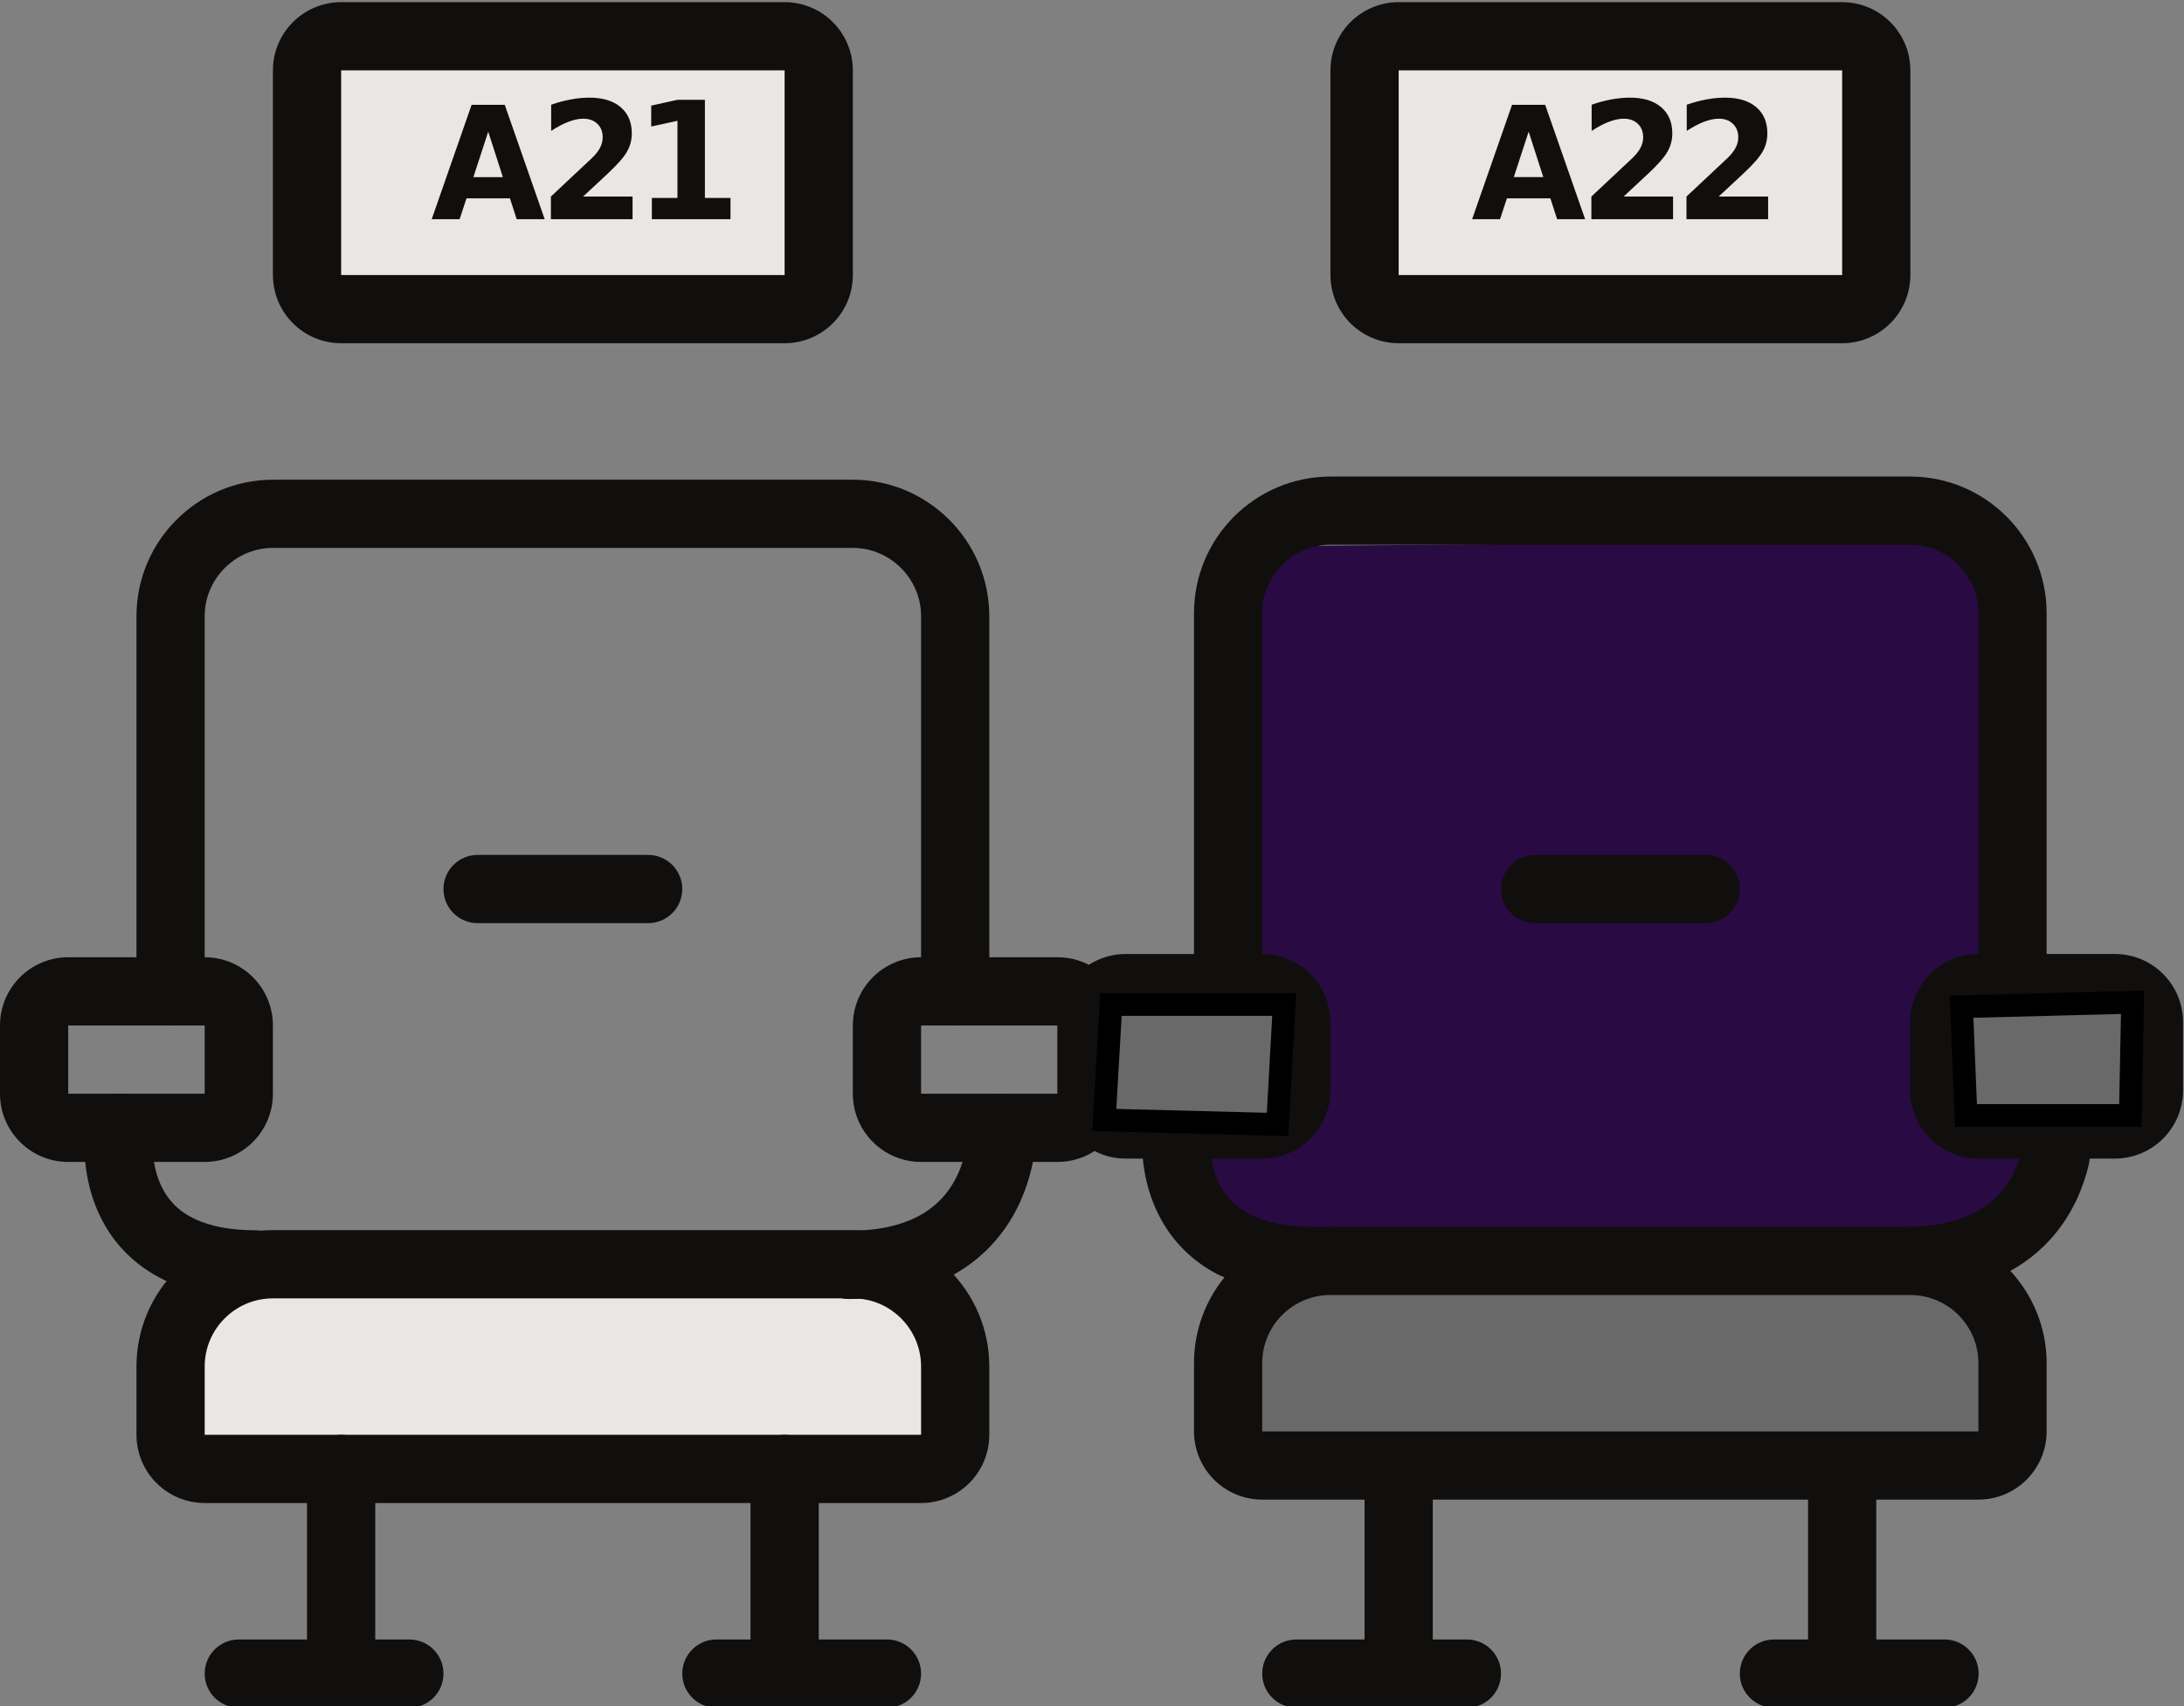 <svg version="1.1" viewBox="0 0 100 78.12" xmlns="http://www.w3.org/2000/svg" xmlns:xlink="http://www.w3.org/1999/xlink">
 <rect x="0" y="0" width="100" height="78.12" fill="#808080" stroke="none"/>
 <defs>
  <linearGradient id="linearGradientSlvr" x1="-1869" x2="-1869" y1="794.4" y2="828" gradientTransform="matrix(1.301,0,0,1.301,1365,-35.3)" gradientUnits="userSpaceOnUse">
   <stop style="stop-color:#696969" offset="0"/>
   <stop style="stop-color:#c7c7c9" offset=".17"/>
   <stop style="stop-color:#f9f9ff" offset=".36"/>
   <stop style="stop-color:#ccccce" offset=".73"/>
   <stop style="stop-color:#696969" offset="1"/>
  </linearGradient>
  <linearGradient id="linearGradient41064" x1="63.99" x2="125.7" y1="379.8" y2="379.8" gradientUnits="userSpaceOnUse" xlink:href="#linearGradientSlvr"/>
  <linearGradient id="linearGradient41072" x1="72" x2="118" y1="362" y2="362" gradientUnits="userSpaceOnUse" xlink:href="#linearGradientSlvr"/>
 </defs>
 <g id="seats-purp" transform="matrix(.781 0 0 -.781 0 345.3)">
  <path d="m108 424h-26c-1.1 0-2 0.9-2 2v12c0 1.1 0.9 2 2 2h26c1.1 0 2-0.9 2-2v-12c0-1.1-0.9-2-2-2" style="fill:#e8e7e6"/>
  <path d="m46 424h-26c-1.1 0-2 0.9-2 2v12c0 1.1 0.9 2 2 2h26c1.1 0 2-0.9 2-2v-12c0-1.1-0.9-2-2-2" style="fill:#e8e7e6"/>
  <path d="m54 356h-42c-1.1 0-2 0.9-2 2v4c0 3.314 2.686 6 6 6h34c3.314 0 6-2.686 6-6v-4c0-1.1-0.9-2-2-2" style="fill:#e8e7e6"/>
  <path d="m116 356h-42c-1.1 0-2 0.9-2 2v4c0 3.314 2.686 6 6 6h34c3.314 0 6-2.686 6-6v-4c0-1.1-0.9-2-2-2" style="fill:url(#linearGradient41072)"/>
  <path d="m54 356v2h-42v4c0.001 1.111 0.445 2.098 1.172 2.828 0.73 0.727 1.718 1.171 2.828 1.172h34c1.111-1e-3 2.098-0.445 2.828-1.172 0.727-0.73 1.17-1.717 1.172-2.828v-8c2.213 7e-3 3.993 1.786 4 4v4c-0.001 4.419-3.581 7.998-8 8h-34c-4.419-2e-3 -7.999-3.581-8-8v-4c0.008-2.214 1.787-3.993 4-4h42v2" style="fill:#100f0d"/>
  <path d="m12 376v2h-8v4h8v-8c2.21 1e-3 3.999 1.79 4 4v4c-0.001 2.21-1.79 3.999-4 4h-8c-2.21-1e-3 -3.999-1.79-4-4v-4c0.001-2.21 1.79-3.999 4-4h8v2" style="fill:#100f0d"/>
  <path d="m62 376v2h-8v4h8v-8c2.21 1e-3 3.999 1.79 4 4v4c-0.001 2.21-1.79 3.999-4 4h-8c-2.21-1e-3 -3.999-1.79-4-4v-4c0.001-2.21 1.79-3.999 4-4h8v2" style="fill:#100f0d"/>
  <path d="m28 388h10c1.105 0 2 0.895 2 2 0 1.104-0.895 2-2 2h-10c-1.105 0-2-0.896-2-2 0-1.105 0.895-2 2-2" style="fill:#100f0d"/>
  <path d="m5.024 376.3c-0.012-0.08-0.08-0.539-0.08-1.242 7.8e-4 -0.649 0.058-1.508 0.292-2.469 0.177-0.72 0.455-1.5 0.896-2.273 0.656-1.16 1.709-2.298 3.2-3.087 1.49-0.795 3.369-1.239 5.668-1.238 1.105 0 2 0.895 2 2 0 1.104-0.895 2-2 2-1.596 0-2.715 0.27-3.504 0.629-0.593 0.27-1.012 0.589-1.343 0.937-0.491 0.52-0.792 1.134-0.976 1.772-0.183 0.632-0.234 1.273-0.234 1.73 0 0.218 0.011 0.394 0.021 0.505l0.012 0.116v2e-3c0.17 1.091-0.576 2.114-1.668 2.285-1.091 0.17-2.114-0.576-2.285-1.667" style="fill:#100f0d"/>
  <path d="m56.76 375.9 0.049 2e-3h-0.049l4e-4 -2e-3 0.049 2e-3h-0.049c4e-4 -0.083-0.008-0.545-0.133-1.154-0.186-0.924-0.628-2.125-1.567-3.043-0.474-0.464-1.076-0.881-1.92-1.202-0.843-0.32-1.939-0.54-3.381-0.54-1.105 0-2-0.896-2-2 0-1.105 0.895-2 2-2 2.464-2e-3 4.482 0.512 6.068 1.382 1.189 0.649 2.12 1.49 2.811 2.375 1.041 1.332 1.558 2.739 1.828 3.865 0.268 1.13 0.293 1.995 0.293 2.317l-2e-3 0.123c-0.034 1.104-0.957 1.971-2.061 1.937-1.104-0.035-1.971-0.958-1.936-2.062" style="fill:#100f0d"/>
  <path d="m18 356v-12c0-1.105 0.895-2 2-2s2 0.895 2 2v12c0 1.104-0.895 2-2 2s-2-0.896-2-2" style="fill:#100f0d"/>
  <path d="m24 346h-10c-1.105 0-2-0.896-2-2 0-1.105 0.895-2 2-2h10c1.105 0 2 0.895 2 2 0 1.104-0.895 2-2 2" style="fill:#100f0d"/>
  <path d="m44 356v-12c0-1.105 0.895-2 2-2s2 0.895 2 2v12c0 1.104-0.895 2-2 2s-2-0.896-2-2" style="fill:#100f0d"/>
  <path d="m42 342h10c1.105 0 2 0.895 2 2 0 1.104-0.895 2-2 2h-10c-1.105 0-2-0.896-2-2 0-1.105 0.895-2 2-2" style="fill:#100f0d"/>
  <path d="m58 384v22c-0.007 4.413-3.587 7.992-8 8h-34c-4.413-8e-3 -7.993-3.587-8-8v-22c0-1.105 0.895-2 2-2 1.105 0 2 0.895 2 2v22c4e-4 1.098 0.445 2.089 1.177 2.823 0.734 0.731 1.725 1.176 2.823 1.177h34c1.098-1e-3 2.089-0.446 2.823-1.177 0.731-0.734 1.176-1.725 1.177-2.823v-22c0-1.105 0.895-2 2-2s2 0.895 2 2" style="fill:#100f0d"/>
  <path d="m76.02 383.4-0.26-6.901-7.161-0.13 2.213-6.901 45.57-0.521 4.037 6.25-5.99 0.651-0.781 8.203h3.906l-0.651 26.43-43.75-0.391-1.042-25.78z" style="fill:#290a43"/>
  <path transform="matrix(1.333 0 0 -1.333 -1263 1686)" d="m1006 954.1c-3.31 6e-3 -5.994 2.69-6 6v15h-3c-1.657 7.5e-4 -2.999 1.342-3 3v3c9e-4 1.658 1.343 2.999 3 3h0.748c0.032 0.323 0.086 0.674 0.178 1.051 0.132 0.54 0.341 1.125 0.672 1.705 0.492 0.87 1.282 1.723 2.4 2.314 0.107 0.057 0.229 0.1 0.342 0.152-0.837 1.031-1.34 2.345-1.34 3.777v3c6e-3 1.66 1.34 2.995 3 3h31.5c1.66-5e-3 2.994-1.34 3-3v-3c-3e-4 -1.569-0.608-2.992-1.594-4.061 0.873-0.484 1.561-1.104 2.072-1.758 0.781-0.999 1.169-2.054 1.371-2.898 0.026-0.11 0.028-0.181 0.049-0.283h1.102c1.658-7.5e-4 2.999-1.342 3-3v-3c-7e-4 -1.658-1.342-2.999-3-3h-3v-15c-0.01-3.31-2.69-5.994-6-6zm0 3h25.5c0.824 7.5e-4 1.567 0.335 2.117 0.883 0.549 0.55 0.882 1.294 0.883 2.117v15c-1.658 7.5e-4 -2.999 1.342-3 3v3c8e-4 1.658 1.342 2.999 3 3h1.812c-0.187 0.568-0.5 1.188-1.018 1.693-0.355 0.348-0.808 0.66-1.441 0.9-0.633 0.24-1.454 0.406-2.535 0.406h-25.32c-0.166 8e-5 -0.33 0.012-0.492 0.025-0.084-0.015-0.169-0.025-0.258-0.025-1.197 0-2.037-0.203-2.629-0.473-0.445-0.203-0.76-0.442-1.008-0.703-0.368-0.39-0.593-0.85-0.731-1.328-0.049-0.169-0.073-0.332-0.1-0.496h2.217c1.657-7.5e-4 2.999-1.342 3-3v-3c-9e-4 -1.658-1.343-2.999-3-3v-15c3e-4 -0.824 0.332-1.567 0.881-2.117 0.551-0.548 1.295-0.882 2.119-0.883zm-9 21h6v3h-6zm37.5 0h6v3h-6zm-28.5 12h25.5c0.833 7.5e-4 1.574 0.334 2.121 0.879 0.545 0.547 0.878 1.288 0.879 2.121v3h-31.5v-3c9e-4 -0.833 0.332-1.574 0.877-2.121 0.547-0.545 1.29-0.878 2.123-0.879z" style="fill:#100f0d"/>
  <path d="m90 388h10c1.105 0 2 0.895 2 2 0 1.104-0.895 2-2 2h-10c-1.105 0-2-0.896-2-2 0-1.105 0.895-2 2-2" style="fill:#100f0d"/>
  <path d="m80 356v-12c0-1.105 0.895-2 2-2s2 0.895 2 2v12c0 1.104-0.895 2-2 2s-2-0.896-2-2" style="fill:#100f0d"/>
  <path d="m86 346h-10c-1.105 0-2-0.896-2-2 0-1.105 0.895-2 2-2h10c1.105 0 2 0.895 2 2 0 1.104-0.895 2-2 2" style="fill:#100f0d"/>
  <path d="m106 356v-12c0-1.105 0.895-2 2-2s2 0.895 2 2v12c0 1.104-0.895 2-2 2s-2-0.896-2-2" style="fill:#100f0d"/>
  <path d="m104 342h10c1.105 0 2 0.895 2 2 0 1.104-0.895 2-2 2h-10c-1.105 0-2-0.896-2-2 0-1.105 0.895-2 2-2" style="fill:#100f0d"/>
  <path d="m46 424v2h-26v12h26v-16c2.213 7e-3 3.993 1.786 4 4v12c-0.007 2.213-1.787 3.992-4 4h-26c-2.213-8e-3 -3.993-1.787-4-4v-12c0.007-2.214 1.787-3.993 4-4h26v2" style="fill:#100f0d"/>
  <path d="m34.55 436.4c-0.36 0-0.728-0.037-1.104-0.109-0.373-0.069-0.75-0.17-1.133-0.305v-1.536c0.36 0.237 0.697 0.415 1.01 0.534 0.317 0.122 0.608 0.182 0.872 0.182 0.343 0 0.62-0.1 0.826-0.299 0.209-0.2 0.312-0.464 0.312-0.792 0-0.212-0.052-0.418-0.156-0.615-0.101-0.197-0.261-0.398-0.477-0.604l-2.404-2.255v-1.326h4.789v1.326h-2.901l1.409 1.312c0.595 0.553 0.984 0.995 1.167 1.323 0.186 0.331 0.281 0.686 0.281 1.068 0 0.659-0.221 1.173-0.659 1.542-0.435 0.369-1.045 0.555-1.833 0.555zm5.159-0.128-1.531-0.339v-1.227l1.539 0.336v-4.523h-1.5v-1.245h4.609v1.245h-1.5v5.753zm-12.06-0.292-2.339-6.706h1.635l0.404 1.221h2.547l0.396-1.221h1.641l-2.341 6.706zm0.974-1.573 0.859-2.667h-1.729z" style="fill:#100f0d"/>
  <path d="m108 424v2h-26v12h26v-16c2.213 7e-3 3.992 1.786 4 4v12c-8e-3 2.213-1.787 3.992-4 4h-26c-2.213-8e-3 -3.993-1.787-4-4v-12c0.007-2.214 1.787-3.993 4-4h26v2" style="fill:#100f0d"/>
  <path d="m95.55 436.4c-0.36 0-0.728-0.037-1.104-0.109-0.373-0.069-0.75-0.17-1.133-0.305v-1.536c0.36 0.237 0.697 0.415 1.01 0.534 0.317 0.122 0.608 0.182 0.872 0.182 0.343 0 0.62-0.1 0.826-0.299 0.209-0.2 0.312-0.464 0.312-0.792 0-0.212-0.052-0.418-0.156-0.615-0.101-0.197-0.261-0.398-0.476-0.604l-2.404-2.255v-1.326h4.789v1.326h-2.901l1.409 1.312c0.595 0.553 0.984 0.995 1.167 1.323 0.186 0.331 0.281 0.686 0.281 1.068 0 0.659-0.221 1.173-0.659 1.542-0.435 0.369-1.045 0.555-1.833 0.555zm5.576 0c-0.36 0-0.728-0.037-1.104-0.109-0.373-0.069-0.75-0.17-1.133-0.305v-1.536c0.36 0.237 0.697 0.415 1.01 0.534 0.317 0.122 0.608 0.182 0.872 0.182 0.343 0 0.617-0.1 0.823-0.299 0.209-0.2 0.315-0.464 0.315-0.792 1.4e-4 -0.212-0.052-0.418-0.156-0.615-0.102-0.197-0.261-0.398-0.477-0.604l-2.404-2.255v-1.326h4.787v1.326h-2.899l1.409 1.312c0.595 0.553 0.984 0.995 1.167 1.323 0.186 0.331 0.279 0.686 0.279 1.068 0 0.659-0.218 1.173-0.656 1.542-0.435 0.369-1.045 0.555-1.833 0.555zm-12.48-0.419-2.339-6.706h1.635l0.404 1.221h2.547l0.396-1.221h1.641l-2.341 6.706zm0.974-1.573 0.859-2.667h-1.729z" style="fill:#100f0d"/>
  <path d="m115 383.1 0.26-6.38h9.635l0.13 6.641zm-40.1-6.901-10.16 0.26 0.391 6.771h10.16z" style="fill:url(#linearGradient41064);stroke-width:1.333px;stroke:#000000"/>
 </g>
</svg>
